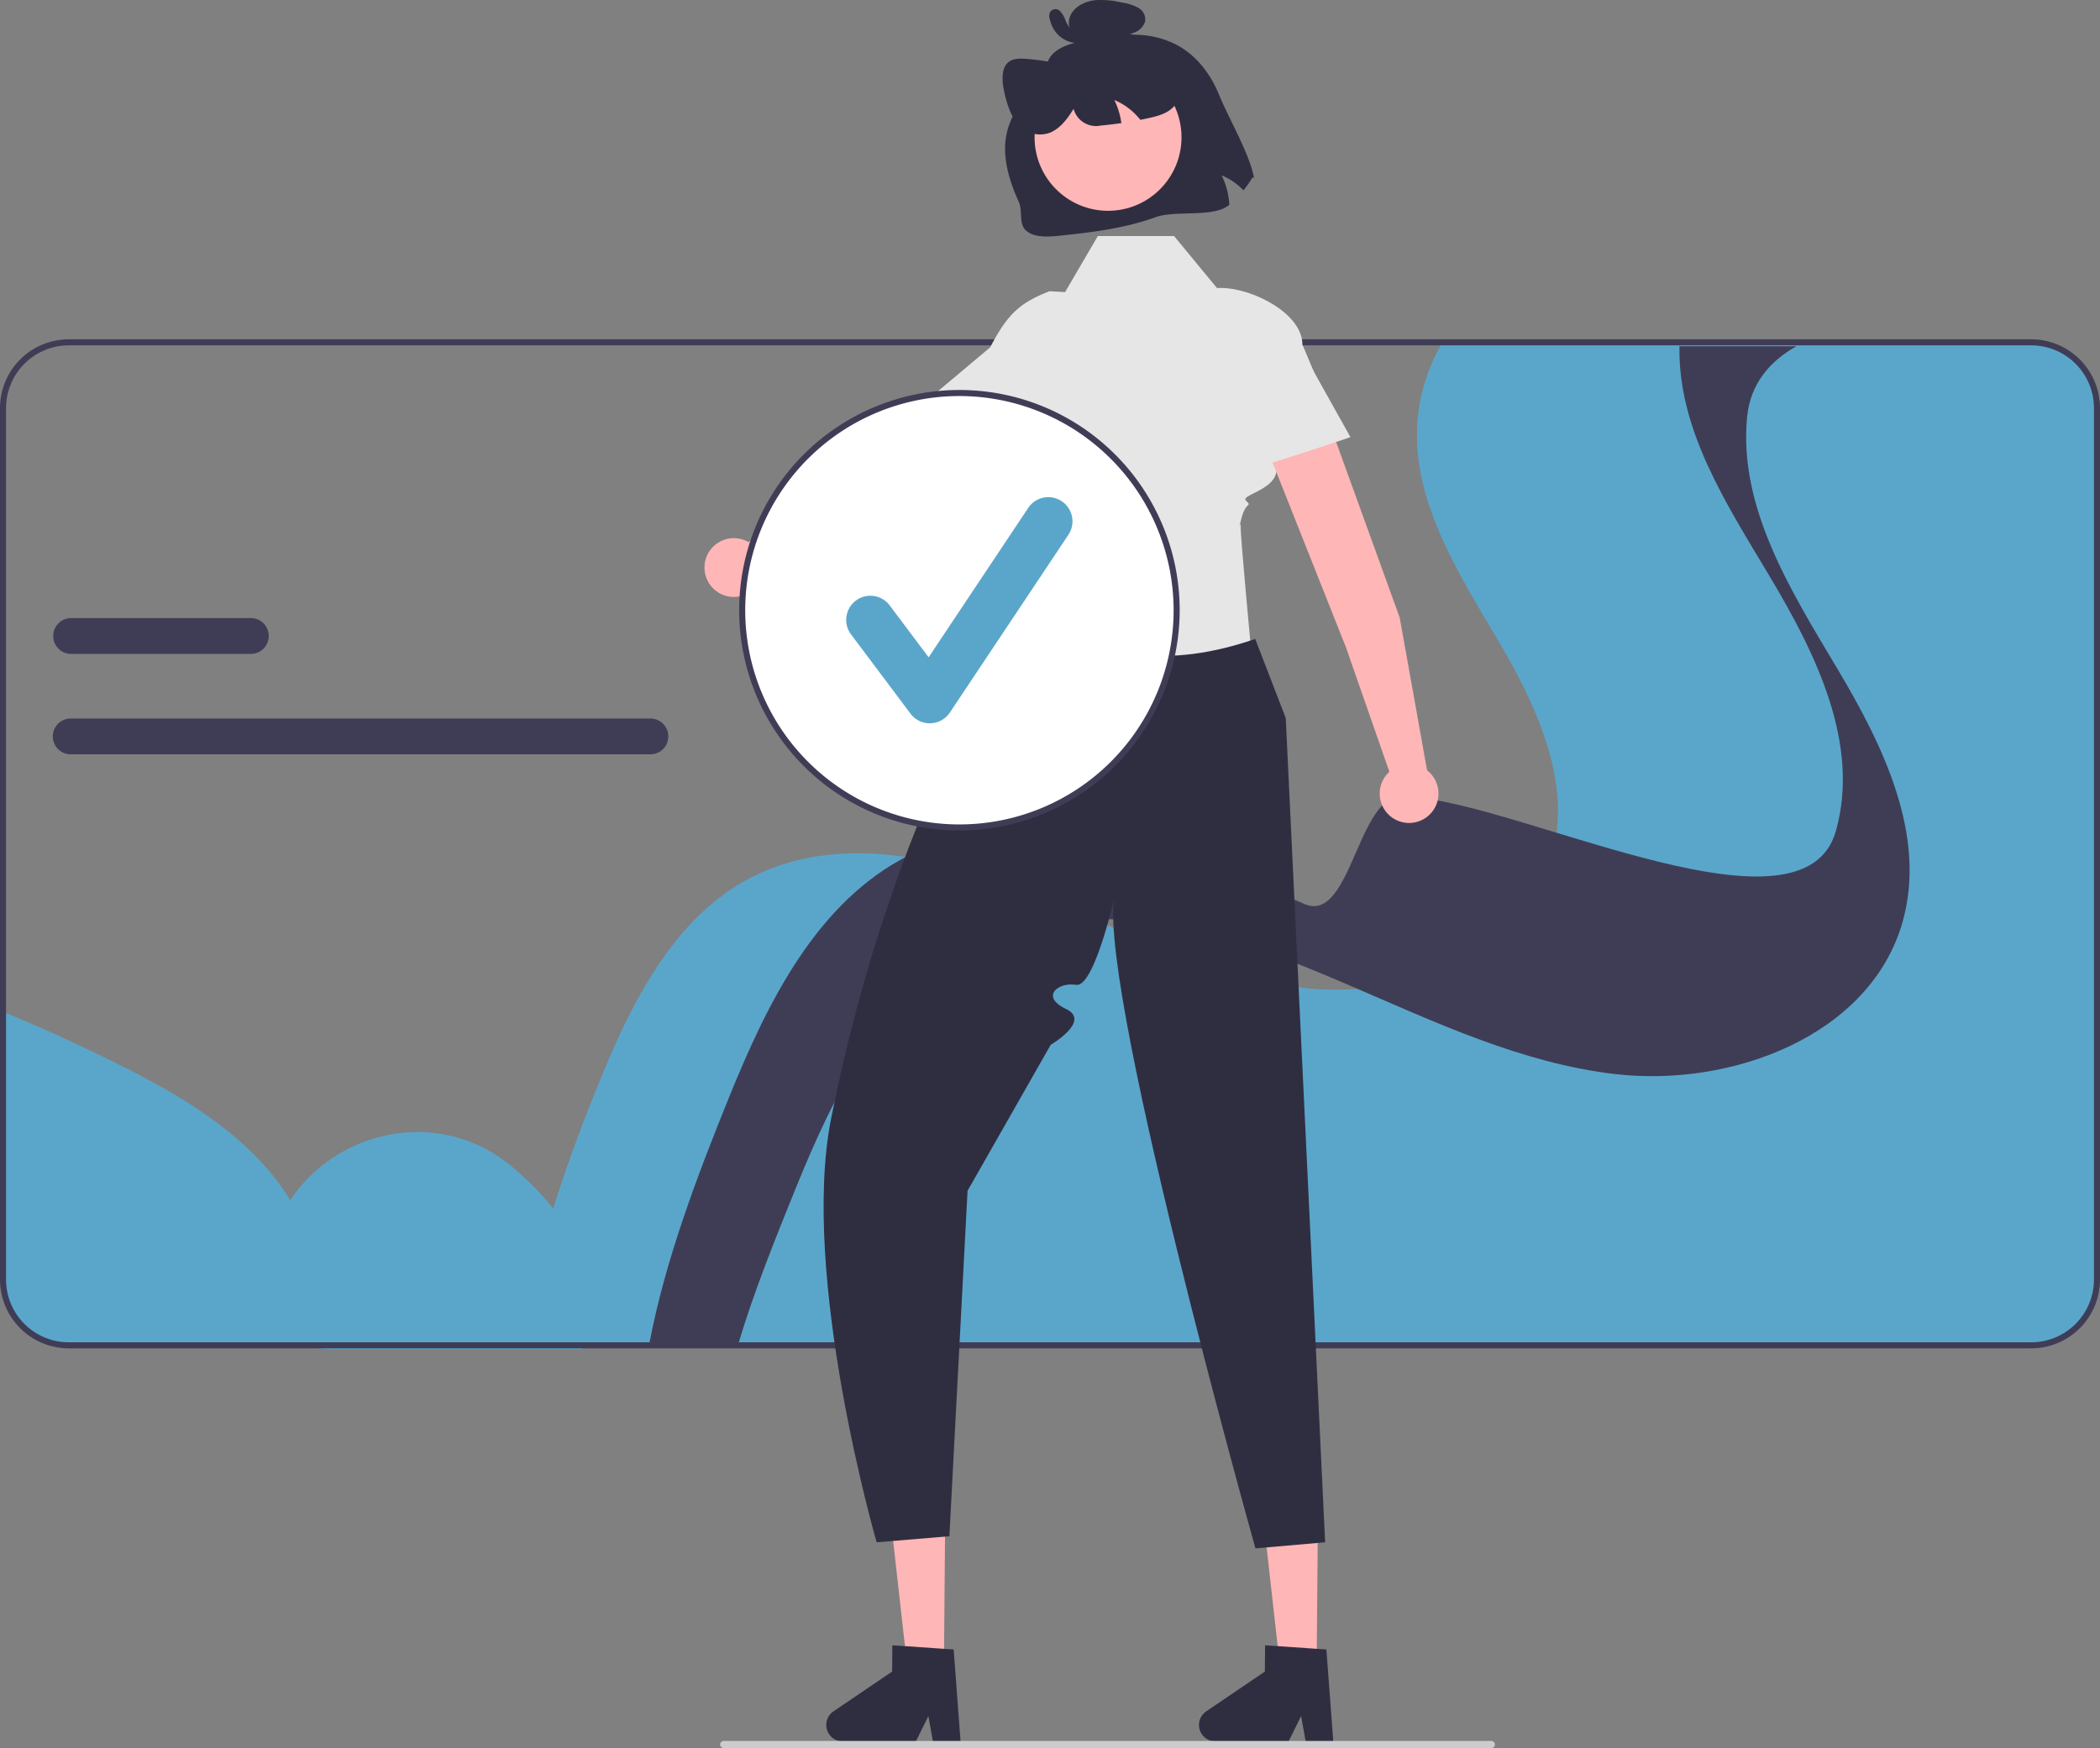 <svg xmlns="http://www.w3.org/2000/svg" data-name="Layer 1" width="693" height="576.898" viewBox="0 0 693 576.898" xmlns:xlink="http://www.w3.org/1999/xlink"><rect x="0" y="0" width="693" height="576.898" fill="#808080" stroke="none"/><path d="M426.43,605.523H923.81a21.689,21.689,0,0,0,21.69-21.69v-287.62a21.349,21.349,0,0,0-.76-5.69,21.683,21.683,0,0,0-20.93-16H729.54a60.38,60.38,0,0,0-8.18,25.01c-2.41,25.69,12.32,49.44,25.5,71.63,13.18,22.19,25.75,47.99,18.77,72.84-4.72,16.76-17.51,28.89-33.38,36.16a93.665,93.665,0,0,1-48.59,7.4,152.118,152.118,0,0,1-29.26-6.68c-12.47-4.05-24.65-9.3-36.81-14.61-.01,0-.01,0-.02-.01-.21-.09-.43-.19-.64-.28-9.41-4.11-18.81-8.23-28.35-11.86a173.139,173.139,0,0,0-34.62-9.54c-17.99-2.82-36.13-1.8-52.18,6.36-26.16,13.29-40.18,42.01-51.15,69.23C439.55,547.693,429.62,576.133,426.43,605.523Z" transform="translate(-253.5 -161.551)" fill="#5aa6cb"/><path d="M254.5,495.493v88.34a21.689,21.689,0,0,0,21.69,21.69h82.68c1.43-13.33.23-26.61-5.02-39-11.44-27.02-39.12-43-65.51-55.83C277.25,505.303,265.97,500.103,254.5,495.493Z" transform="translate(-253.5 -161.551)" fill="#5aa6cb"/><path d="M341.147,585.123v0a21.69,21.69,0,0,0,21.69,21.69h82.68c1.43-13.33.23-26.61-5.02-39-2.69-6.353-8.972-13.39-17.159-20.498C391.22,519.427,341.147,542.587,341.147,585.123Z" transform="translate(-253.5 -161.551)" fill="#5aa6cb"/><path d="M253.5,583.832V296.213a22.716,22.716,0,0,1,22.69-22.69H923.81A22.716,22.716,0,0,1,946.5,296.213V583.832a22.716,22.716,0,0,1-22.69,22.69H276.19A22.716,22.716,0,0,1,253.5,583.832Zm22.69-308.31A20.713,20.713,0,0,0,255.5,296.213V583.832a20.713,20.713,0,0,0,20.69,20.69H923.81A20.713,20.713,0,0,0,944.5,583.832V296.213a20.713,20.713,0,0,0-20.69-20.69Z" transform="translate(-253.5 -161.551)" fill="#3f3d56"/><path d="M467.81,604.813h29.41c5.03-16.936,12.29-34.889,18.92-51.249,12.72-31.368,28.97-64.466,59.3-79.782,12.95-6.54,27.07-9.094,41.49-8.955,19.92.189,40.4,5.536,59.15,12.623,7.67,2.892,15.27,6.073,22.84,9.323,28.52,12.255,56.73,25.603,87.4,29.211,38.81,4.562,84.44-12.802,95.04-50.203,8.09-28.635-6.48-58.363-21.76-83.937-15.28-25.574-32.36-52.936-29.57-82.545.01-.099.02-.209.04-.308,1.05-10.635,7.4-18.278,16.27-23.178H807.72c-.51,27.621,15.47,52.002,29.85,76.074,15.28,25.564,29.85,55.302,21.76,83.937-10.6,37.391-98.373-6.439-137.183-11.011-10.96-1.282,6.45,3.28-4,0-16.39-5.139-18.207,41.992-34.157,35.074-9.93-4.314-19.87-8.597-29.94-12.404-4.17-1.58-8.43-3.061-12.74-4.433-.01,0-.01,0-.02-.01-28.94-9.164-60.59-12.732-87.33.517-.18.089-.37.179-.55.268-30.33,15.306-46.58,48.404-59.3,79.772C483.6,549.529,472.99,577.46,467.81,604.813Z" transform="translate(-253.5 -161.551)" fill="#3f3d56"/><path d="M468.13,398.661H276.838a5.91,5.91,0,1,0,0,11.82H468.13a5.91,5.91,0,1,0,0-11.82Z" transform="translate(-253.5 -161.551)" fill="#3f3d56"/><path d="M336.281,365.523H276.971a5.91,5.91,0,1,0,0,11.82h59.31a5.91,5.91,0,0,0,0-11.82Z" transform="translate(-253.5 -161.551)" fill="#3f3d56"/><polygon points="311.498 549.925 299.374 549.823 294.008 501.972 311.9 502.123 311.498 549.925" fill="#ffb6b6"/><path d="M526.165,730.754a5.427,5.427,0,0,0,5.374,5.468l24.104.201,4.22-8.553,1.55,8.597,9.095.082-2.297-30.662-3.164-.211-12.906-.89-4.164-.279-.073,8.675-19.362,13.133A5.418,5.418,0,0,0,526.165,730.754Z" transform="translate(-253.5 -161.551)" fill="#2f2e41"/><polygon points="434.498 549.925 422.374 549.823 417.008 501.972 434.9 502.123 434.498 549.925" fill="#ffb6b6"/><path d="M649.165,730.754a5.427,5.427,0,0,0,5.374,5.468l24.104.201,4.22-8.553,1.55,8.597,9.095.082-2.297-30.662-3.164-.211-12.906-.89-4.164-.279-.073,8.675-19.362,13.133A5.418,5.418,0,0,0,649.165,730.754Z" transform="translate(-253.5 -161.551)" fill="#2f2e41"/><path d="M550.042,328.271l54.563-41.991a11.113,11.113,0,0,0,2.089-15.451l0,0a11.113,11.113,0,0,0-16.02-1.863l-55.34,45.356-34.788,26.143a9.698,9.698,0,1,0,4.238,11.702Z" transform="translate(-253.5 -161.551)" fill="#ffb6b6"/><path d="M594.513,337.924l-2.405,53.714,81.686,9.884c-6.428-21.584-16.968-51.562-12.138-66.583Z" transform="translate(-253.5 -161.551)" fill="#a0616a"/><path d="M640.946,239.451H615.784l-10.806,18.491L599.829,257.658c-10.035,3.865-14.035,7.865-19.573,18.522v0l-19.462,16.343,15,18c10.361-1.697,14.096-9.74,10.806-24.51,0,0-11.346,19.773,4.998,29.501,0,0-2.915,18.328,0,18.131s9.629-3.927,2.915-.197-5.564,3.891-5.345,5.1c3.626,19.975,6.626,34.975,6.626,34.975l71,7s-4.091-42.938-3.869-45.379-1.27,3.527.223-2.441,3.73-3.73,1.492-5.968,15.385-4.166,8.507-14.921l23-6-12.856-30.555c0-10.317-16.57-18.68-26.887-18.68h-1.322Z" transform="translate(-253.5 -161.551)" fill="#e6e6e6"/><path d="M667.723,372.409c-27.777,9.555-52.784,7.457-73.928-10.887,0,0-5.951,22-11.975,19s-3.047,5.395-4.702,8.472c-1.757,3.268.283,8.78-5.52,10.654s-3.623,7.381-5.502,11.435c-13.146,28.365-28.159,68.515-38.301,119.439-10.422,52.329,15,140,15,140l24-2,6-114,27.443-48.186s13.482-7.85,5.02-11.832-2.793-8.917,3.372-7.949,13.165-31.033,13.165-31.033c-8.791,22.092,46,217,46,217l23-2-13-272Z" transform="translate(-253.5 -161.551)" fill="#2f2e41"/><path d="M655.879,193.029c2.728,6.793,10.423,20.153,11.465,27.44l-.469-.461a32.901,32.901,0,0,1-3.041,4.348,21.133,21.133,0,0,0-7.176-4.934,25.297,25.297,0,0,1,2.52,9.707c-5.01,4.362-17.803,1.73-24.195,4.055-10.287,3.732-21.208,5.061-31.991,6.164-3.827.394-8.112.633-10.794-1.628s-1.085-6.45-2.528-9.618c-10.279-22.565-.793-30.706,7.267-40.937,1.774-2.252,1.766-5.612,3.924-7.76,2.994-2.978,7.584-3.894,11.816-4.627a6.413,6.413,0,0,1-5.633-2.788,5.785,5.785,0,0,1,.077-6.038c1.513-2.509,4.659-3.968,7.693-4.333a29.211,29.211,0,0,1,8.903.765,15.93,15.93,0,0,1,5.391,1.723,4.412,4.412,0,0,1,2.297,4.472,5.715,5.715,0,0,1-3.38,3.643,14.96,14.96,0,0,1-3.821,1.046,29.972,29.972,0,0,1,17.581,3.077C648.566,179.961,653.142,186.239,655.879,193.029Z" transform="translate(-253.5 -161.551)" fill="#2f2e41"/><circle cx="365.655" cy="45.32" r="24.244" fill="#ffb6b6"/><path d="M642.484,193.872c-1.406,4.248-5.423,5.617-9.136,6.471-1.171.273-2.349.527-3.537.753-.439-.548-.905-1.086-1.392-1.594a21.133,21.133,0,0,0-7.176-4.934,24.905,24.905,0,0,1,2.306,7.612q-3.367.488-6.771.798a7.655,7.655,0,0,1-8.991-5.516c-2.066,3.379-4.509,6.56-7.85,7.902a9.5,9.5,0,0,1-10.807-3.233c-2.001-2.441-3.115-5.72-3.916-8.885-.948-3.762-1.475-8.096.387-10.483,1.491-1.932,4.064-1.967,6.437-1.795a76.606,76.606,0,0,1,15.468,2.804l.427.96c-.867-5.21,1.014-10.223,4.494-12.005,2.348-1.192,5.172-.992,7.916-.75a36.078,36.078,0,0,1,10.337,1.999,19.857,19.857,0,0,1,9.369,7.483C642.486,185.158,643.696,190.203,642.484,193.872Z" transform="translate(-253.5 -161.551)" fill="#2f2e41"/><path d="M607.922,171.212c.239-.071-.381.02-.166.026a1.975,1.975,0,0,1-.317-.044c-.018-.004-.259-.081-.099-.024a1.946,1.946,0,0,1-.925-.604,8.063,8.063,0,0,1-1.322-2.352,8.447,8.447,0,0,0-1.817-3.03,2.079,2.079,0,0,0-3.317.506c-.472,1.044-.041,2.331.296,3.357a10.423,10.423,0,0,0,1.532,2.97,9.532,9.532,0,0,0,4.381,3.214,9.97,9.97,0,0,0,6.267.179,1.514,1.514,0,0,0,.06-2.771l-3.425-1.402a1.5,1.5,0,1,0-1.208,2.746l3.425,1.402.06-2.771a5.966,5.966,0,0,1-1.311.224,5.023,5.023,0,0,1-1.42-.06,6.227,6.227,0,0,1-1.314-.32,8.568,8.568,0,0,1-.8-.339q-.142-.069-.282-.143c.007.004-.392-.229-.217-.119a8.459,8.459,0,0,1-1.242-.967,3.415,3.415,0,0,1-.372-.414,7.94,7.94,0,0,1-.542-.751,7.792,7.792,0,0,1-.796-1.763,7.899,7.899,0,0,1-.22-.792,3.251,3.251,0,0,0-.08-.436c-.127-.341.024.199-.122.347l-.631.465a.824.824,0,0,1-.706-.113q-.112-.158.049.052a4.896,4.896,0,0,1,.343.517,14.161,14.161,0,0,1,.613,1.3,14.26,14.26,0,0,0,1.421,2.684,4.83,4.83,0,0,0,5.29,2.023,1.512,1.512,0,0,0,.854-1.942A1.531,1.531,0,0,0,607.922,171.212Z" transform="translate(-253.5 -161.551)" fill="#2f2e41"/><circle cx="316.609" cy="201.382" r="71.685" fill="#fff"/><path d="M570.109,435.618a72.685,72.685,0,1,1,72.685-72.686A72.768,72.768,0,0,1,570.109,435.618Zm0-143.37a70.685,70.685,0,1,0,70.685,70.685A70.765,70.765,0,0,0,570.109,292.247Z" transform="translate(-253.5 -161.551)" fill="#3f3d56"/><path d="M560.33,400.241a7.972,7.972,0,0,1-6.379-3.19l-19.557-26.076a7.974,7.974,0,1,1,12.758-9.568l12.795,17.058,32.862-49.292a7.974,7.974,0,1,1,13.27,8.846L566.965,396.69a7.977,7.977,0,0,1-6.414,3.548C560.478,400.24,560.404,400.241,560.33,400.241Z" transform="translate(-253.5 -161.551)" fill="#5aa6cb"/><path d="M491.148,737.259a1.186,1.186,0,0,0,1.19,1.19h253.29a1.19,1.19,0,1,0,0-2.38h-253.29A1.187,1.187,0,0,0,491.148,737.259Z" transform="translate(-253.5 -161.551)" fill="#ccc"/><path d="M715.411,365.384l-23.433-64.74a11.113,11.113,0,0,0-14.086-6.684l0,0a11.113,11.113,0,0,0-6.641,14.697l26.403,66.502,14.34,41.086a9.698,9.698,0,1,0,12.437-.483Z" transform="translate(-253.5 -161.551)" fill="#ffb6b6"/><path d="M680.147,271.813l19,34s-43.787,14.992-43.894,12.496,2.176-37.134,2.176-37.134Z" transform="translate(-253.5 -161.551)" fill="#e6e6e6"/></svg>